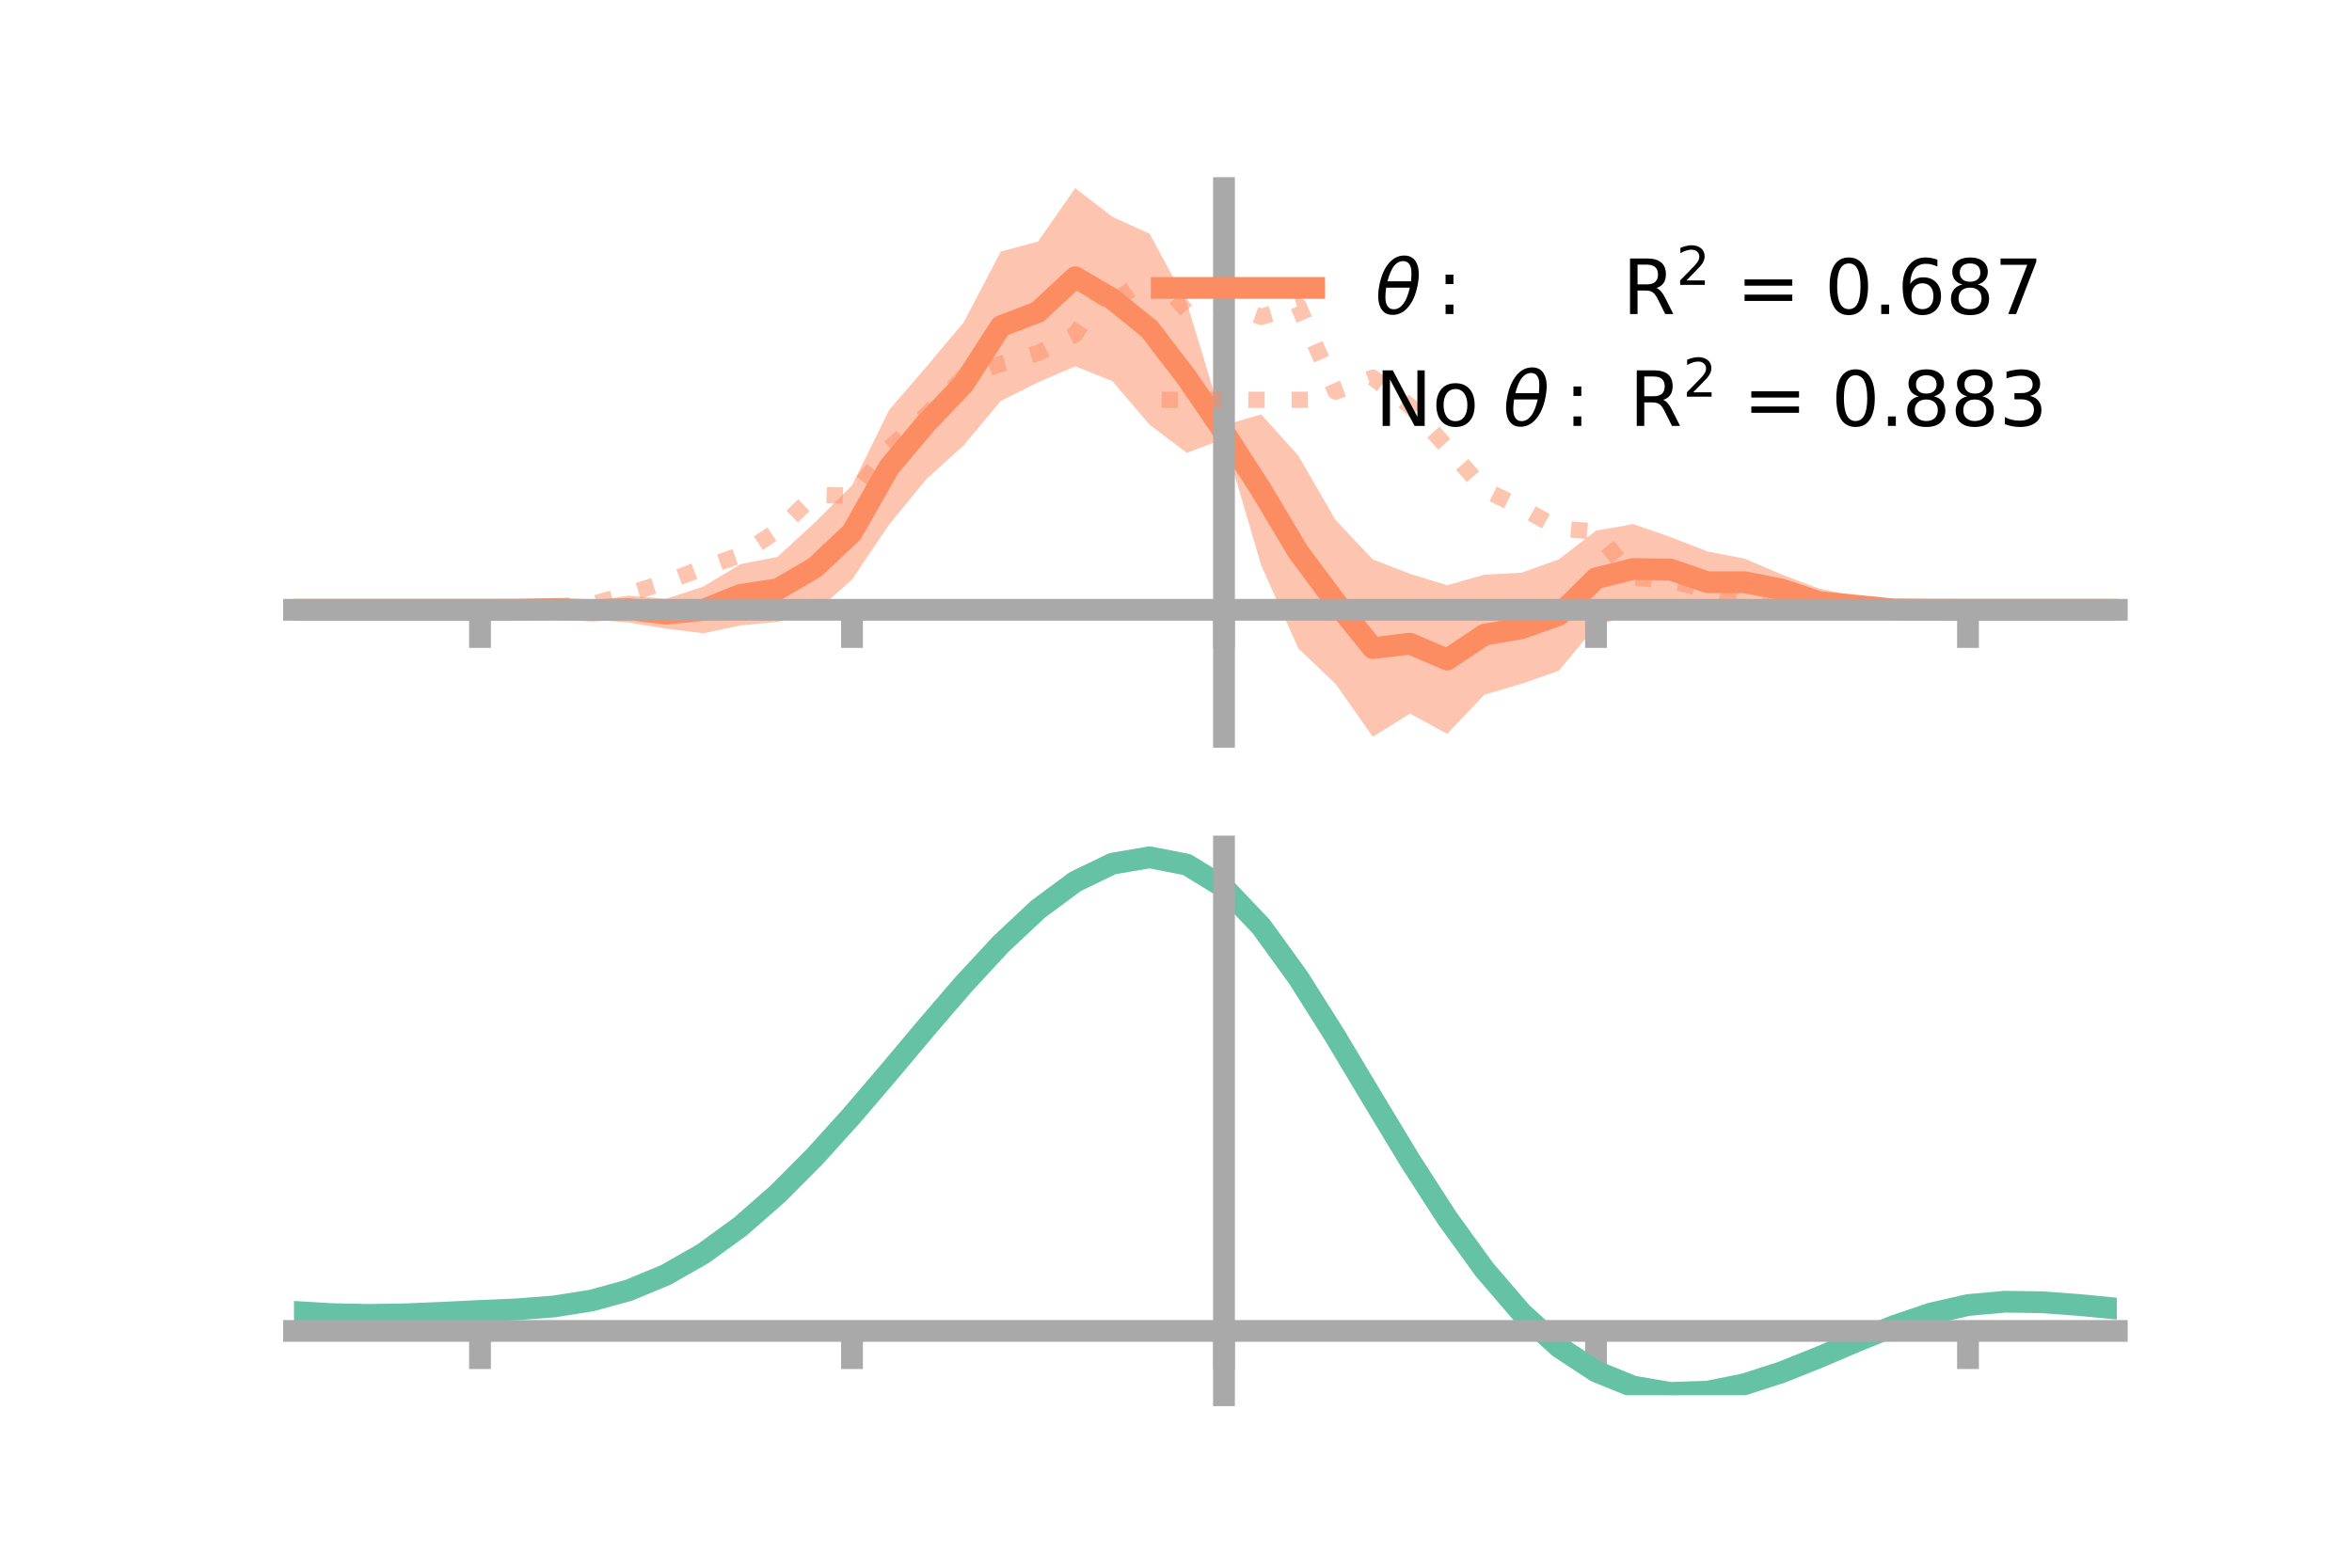 <?xml version="1.0" encoding="utf-8" standalone="no"?>
<!DOCTYPE svg PUBLIC "-//W3C//DTD SVG 1.1//EN"
  "http://www.w3.org/Graphics/SVG/1.1/DTD/svg11.dtd">
<!-- Created with matplotlib (https://matplotlib.org/) -->
<svg height="144pt" version="1.1" viewBox="0 0 216 144" width="216pt" xmlns="http://www.w3.org/2000/svg" xmlns:xlink="http://www.w3.org/1999/xlink">
 <defs>
  <style type="text/css">*{stroke-linecap:butt;stroke-linejoin:round;}</style>
 </defs>
 <g id="figure_1">
  <g id="patch_1">
   <path d="M 0 144 
L 216 144 
L 216 0 
L 0 0 
z
" style="fill:none;"/>
  </g>
  <g id="axes_1">
   <g id="patch_2">
    <path d="M 27 67.68 
L 194.4 67.68 
L 194.4 17.28 
L 27 17.28 
z
" style="fill:none;"/>
   </g>
   <g id="PolyCollection_1">
    <path clip-path="url(#p26994df2df)" d="M 27 56.014 
L 27 56.014 
L 30.416 56.014 
L 33.833 56.014 
L 37.249 56.014 
L 40.665 56.014 
L 44.082 56.012 
L 47.498 55.84 
L 50.914 55.436 
L 54.331 55.215 
L 57.747 54.713 
L 61.163 55.007 
L 64.58 53.885 
L 67.996 51.829 
L 71.412 51.14 
L 74.829 47.995 
L 78.245 44.592 
L 81.661 37.65 
L 85.078 33.683 
L 88.494 29.621 
L 91.91 23.107 
L 95.327 22.188 
L 98.743 17.28 
L 102.159 19.921 
L 105.576 21.464 
L 108.992 27.792 
L 112.408 39.058 
L 115.824 38.062 
L 119.241 41.859 
L 122.657 47.773 
L 126.073 51.384 
L 129.49 52.705 
L 132.906 53.758 
L 136.322 52.789 
L 139.739 52.602 
L 143.155 51.377 
L 146.571 48.745 
L 149.988 48.14 
L 153.404 49.328 
L 156.82 50.653 
L 160.237 51.32 
L 163.653 52.777 
L 167.069 54.067 
L 170.486 54.781 
L 173.902 55.483 
L 177.318 55.836 
L 180.735 56.013 
L 184.151 56.014 
L 187.567 56.014 
L 190.984 56.014 
L 194.4 56.014 
L 194.4 56.014 
L 194.4 56.014 
L 190.984 56.014 
L 187.567 56.014 
L 184.151 56.014 
L 180.735 56.015 
L 177.318 56.178 
L 173.902 56.48 
L 170.486 56.5 
L 167.069 56.547 
L 163.653 55.542 
L 160.237 55.647 
L 156.82 56.312 
L 153.404 55.305 
L 149.988 56.389 
L 146.571 57.496 
L 143.155 61.618 
L 139.739 62.808 
L 136.322 63.814 
L 132.906 67.415 
L 129.49 65.546 
L 126.073 67.68 
L 122.657 62.823 
L 119.241 59.572 
L 115.824 51.935 
L 112.408 40.309 
L 108.992 41.604 
L 105.576 39.015 
L 102.159 35.011 
L 98.743 33.648 
L 95.327 35.121 
L 91.91 36.829 
L 88.494 40.921 
L 85.078 44.01 
L 81.661 48.171 
L 78.245 53.24 
L 74.829 56.281 
L 71.412 57.121 
L 67.996 57.453 
L 64.58 58.169 
L 61.163 57.739 
L 57.747 57.187 
L 54.331 56.905 
L 50.914 56.436 
L 47.498 56.177 
L 44.082 56.015 
L 40.665 56.014 
L 37.249 56.014 
L 33.833 56.014 
L 30.416 56.014 
L 27 56.014 
z
" style="fill:#fc8d62;fill-opacity:0.5;"/>
   </g>
   <g id="matplotlib.axis_1">
    <g id="xtick_1">
     <g id="line2d_1">
      <defs>
       <path d="M 0 0 
L 0 3.5 
" id="m94c3ca6702" style="stroke:#a9a9a9;stroke-width:2;"/>
      </defs>
      <g>
       <use style="fill:#a9a9a9;stroke:#a9a9a9;stroke-width:2;" x="44.082" xlink:href="#m94c3ca6702" y="56.014"/>
      </g>
     </g>
    </g>
    <g id="xtick_2">
     <g id="line2d_2">
      <g>
       <use style="fill:#a9a9a9;stroke:#a9a9a9;stroke-width:2;" x="78.245" xlink:href="#m94c3ca6702" y="56.014"/>
      </g>
     </g>
    </g>
    <g id="xtick_3">
     <g id="line2d_3">
      <g>
       <use style="fill:#a9a9a9;stroke:#a9a9a9;stroke-width:2;" x="112.408" xlink:href="#m94c3ca6702" y="56.014"/>
      </g>
     </g>
    </g>
    <g id="xtick_4">
     <g id="line2d_4">
      <g>
       <use style="fill:#a9a9a9;stroke:#a9a9a9;stroke-width:2;" x="146.571" xlink:href="#m94c3ca6702" y="56.014"/>
      </g>
     </g>
    </g>
    <g id="xtick_5">
     <g id="line2d_5">
      <g>
       <use style="fill:#a9a9a9;stroke:#a9a9a9;stroke-width:2;" x="180.735" xlink:href="#m94c3ca6702" y="56.014"/>
      </g>
     </g>
    </g>
   </g>
   <g id="matplotlib.axis_2"/>
   <g id="line2d_6">
    <path clip-path="url(#p26994df2df)" d="M 27 56.014 
L 30.416 56.014 
L 33.833 56.014 
L 37.249 56.014 
L 40.665 56.014 
L 44.082 56.013 
L 47.498 56.009 
L 50.914 55.936 
L 54.331 56.06 
L 57.747 55.95 
L 61.163 56.373 
L 64.58 56.027 
L 67.996 54.641 
L 71.412 54.13 
L 74.829 52.138 
L 78.245 48.916 
L 81.661 42.91 
L 85.078 38.846 
L 88.494 35.271 
L 91.91 29.968 
L 95.327 28.655 
L 98.743 25.464 
L 102.159 27.466 
L 105.576 30.239 
L 108.992 34.698 
L 112.408 39.684 
L 115.824 44.998 
L 119.241 50.715 
L 122.657 55.298 
L 126.073 59.532 
L 129.49 59.126 
L 132.906 60.587 
L 136.322 58.302 
L 139.739 57.705 
L 143.155 56.497 
L 146.571 53.12 
L 149.988 52.265 
L 153.404 52.316 
L 156.82 53.483 
L 160.237 53.483 
L 163.653 54.159 
L 167.069 55.307 
L 170.486 55.64 
L 173.902 55.981 
L 177.318 56.007 
L 180.735 56.014 
L 184.151 56.014 
L 187.567 56.014 
L 190.984 56.014 
L 194.4 56.014 
" style="fill:none;stroke:#fc8d62;stroke-linecap:square;stroke-width:2;"/>
   </g>
   <g id="line2d_7">
    <path clip-path="url(#p26994df2df)" d="M 27 56.014 
L 30.416 56.014 
L 33.833 56.014 
L 37.249 56.014 
L 40.665 56.014 
L 44.082 56.014 
L 47.498 55.974 
L 50.914 55.698 
L 54.331 55.523 
L 57.747 54.535 
L 61.163 53.458 
L 64.58 52.171 
L 67.996 50.988 
L 71.412 48.729 
L 74.829 45.44 
L 78.245 45.546 
L 81.661 41.167 
L 85.078 38.105 
L 88.494 34.627 
L 91.91 33.419 
L 95.327 32.432 
L 98.743 30.712 
L 102.159 25.464 
L 105.576 30.438 
L 108.992 27.481 
L 112.408 27.92 
L 115.824 29.104 
L 119.241 28.105 
L 122.657 35.972 
L 126.073 34.694 
L 129.49 37.306 
L 132.906 41.099 
L 136.322 44.975 
L 139.739 46.637 
L 143.155 48.549 
L 146.571 48.828 
L 149.988 53.048 
L 153.404 53.356 
L 156.82 54.16 
L 160.237 55.408 
L 163.653 55.903 
L 167.069 56.108 
L 170.486 55.912 
L 173.902 56.149 
L 177.318 56.033 
L 180.735 56.014 
L 184.151 56.014 
L 187.567 56.014 
L 190.984 56.014 
L 194.4 56.014 
" style="fill:none;stroke:#fc8d62;stroke-dasharray:1.5,2.475;stroke-dashoffset:0;stroke-opacity:0.5;stroke-width:1.5;"/>
   </g>
   <g id="patch_3">
    <path d="M 112.408 67.68 
L 112.408 17.28 
" style="fill:none;stroke:#a9a9a9;stroke-linecap:square;stroke-linejoin:miter;stroke-width:2;"/>
   </g>
   <g id="patch_4">
    <path d="M 194.4 67.68 
L 194.4 17.28 
" style="fill:none;"/>
   </g>
   <g id="patch_5">
    <path d="M 27 56.014 
L 194.4 56.014 
" style="fill:none;stroke:#a9a9a9;stroke-linecap:square;stroke-linejoin:miter;stroke-width:2;"/>
   </g>
   <g id="patch_6">
    <path d="M 27 17.28 
L 194.4 17.28 
" style="fill:none;"/>
   </g>
   <g id="legend_1">
    <g id="line2d_8">
     <path d="M 106.69 26.449 
L 120.69 26.449 
" style="fill:none;stroke:#fc8d62;stroke-linecap:square;stroke-width:2;"/>
    </g>
    <g id="line2d_9"/>
    <g id="text_1">
     <!-- $\theta:$      R$^{2}$ = 0.687 -->
     <g transform="translate(126.29 28.899)scale(0.07 -0.07)">
      <defs>
       <path d="M 45.516 34.672 
L 14.453 34.672 
Q 12.359 20.062 14.5 13.875 
Q 17.188 6.25 24.469 6.25 
Q 31.781 6.25 37.359 13.922 
Q 42.234 20.656 45.516 34.672 
z
M 47.016 42.969 
Q 48.344 56.844 46.625 61.719 
Q 43.953 69.438 36.766 69.438 
Q 29.297 69.438 23.828 61.812 
Q 19.531 55.672 16.156 42.969 
z
M 38.188 76.766 
Q 49.906 76.766 54.594 66.406 
Q 59.281 56.109 55.719 37.844 
Q 52.203 19.625 43.453 9.281 
Q 34.766 -1.125 23.047 -1.125 
Q 11.281 -1.125 6.641 9.281 
Q 2 19.625 5.516 37.844 
Q 9.078 56.109 17.719 66.406 
Q 26.422 76.766 38.188 76.766 
z
" id="DejaVuSans-Oblique-952"/>
       <path d="M 11.719 12.406 
L 22.016 12.406 
L 22.016 0 
L 11.719 0 
z
M 11.719 51.703 
L 22.016 51.703 
L 22.016 39.312 
L 11.719 39.312 
z
" id="DejaVuSans-58"/>
       <path id="DejaVuSans-32"/>
       <path d="M 44.391 34.188 
Q 47.562 33.109 50.562 29.594 
Q 53.562 26.078 56.594 19.922 
L 66.609 0 
L 56 0 
L 46.688 18.703 
Q 43.062 26.031 39.672 28.422 
Q 36.281 30.812 30.422 30.812 
L 19.672 30.812 
L 19.672 0 
L 9.812 0 
L 9.812 72.906 
L 32.078 72.906 
Q 44.578 72.906 50.734 67.672 
Q 56.891 62.453 56.891 51.906 
Q 56.891 45.016 53.688 40.469 
Q 50.484 35.938 44.391 34.188 
z
M 19.672 64.797 
L 19.672 38.922 
L 32.078 38.922 
Q 39.203 38.922 42.844 42.219 
Q 46.484 45.516 46.484 51.906 
Q 46.484 58.297 42.844 61.547 
Q 39.203 64.797 32.078 64.797 
z
" id="DejaVuSans-82"/>
       <path d="M 19.188 8.297 
L 53.609 8.297 
L 53.609 0 
L 7.328 0 
L 7.328 8.297 
Q 12.938 14.109 22.625 23.891 
Q 32.328 33.688 34.812 36.531 
Q 39.547 41.844 41.422 45.531 
Q 43.312 49.219 43.312 52.781 
Q 43.312 58.594 39.234 62.25 
Q 35.156 65.922 28.609 65.922 
Q 23.969 65.922 18.812 64.312 
Q 13.672 62.703 7.812 59.422 
L 7.812 69.391 
Q 13.766 71.781 18.938 73 
Q 24.125 74.219 28.422 74.219 
Q 39.75 74.219 46.484 68.547 
Q 53.219 62.891 53.219 53.422 
Q 53.219 48.922 51.531 44.891 
Q 49.859 40.875 45.406 35.406 
Q 44.188 33.984 37.641 27.219 
Q 31.109 20.453 19.188 8.297 
z
" id="DejaVuSans-50"/>
       <path d="M 10.594 45.406 
L 73.188 45.406 
L 73.188 37.203 
L 10.594 37.203 
z
M 10.594 25.484 
L 73.188 25.484 
L 73.188 17.188 
L 10.594 17.188 
z
" id="DejaVuSans-61"/>
       <path d="M 31.781 66.406 
Q 24.172 66.406 20.328 58.906 
Q 16.5 51.422 16.5 36.375 
Q 16.5 21.391 20.328 13.891 
Q 24.172 6.391 31.781 6.391 
Q 39.453 6.391 43.281 13.891 
Q 47.125 21.391 47.125 36.375 
Q 47.125 51.422 43.281 58.906 
Q 39.453 66.406 31.781 66.406 
z
M 31.781 74.219 
Q 44.047 74.219 50.516 64.516 
Q 56.984 54.828 56.984 36.375 
Q 56.984 17.969 50.516 8.266 
Q 44.047 -1.422 31.781 -1.422 
Q 19.531 -1.422 13.062 8.266 
Q 6.594 17.969 6.594 36.375 
Q 6.594 54.828 13.062 64.516 
Q 19.531 74.219 31.781 74.219 
z
" id="DejaVuSans-48"/>
       <path d="M 10.688 12.406 
L 21 12.406 
L 21 0 
L 10.688 0 
z
" id="DejaVuSans-46"/>
       <path d="M 33.016 40.375 
Q 26.375 40.375 22.484 35.828 
Q 18.609 31.297 18.609 23.391 
Q 18.609 15.531 22.484 10.953 
Q 26.375 6.391 33.016 6.391 
Q 39.656 6.391 43.531 10.953 
Q 47.406 15.531 47.406 23.391 
Q 47.406 31.297 43.531 35.828 
Q 39.656 40.375 33.016 40.375 
z
M 52.594 71.297 
L 52.594 62.312 
Q 48.875 64.062 45.094 64.984 
Q 41.312 65.922 37.594 65.922 
Q 27.828 65.922 22.672 59.328 
Q 17.531 52.734 16.797 39.406 
Q 19.672 43.656 24.016 45.922 
Q 28.375 48.188 33.594 48.188 
Q 44.578 48.188 50.953 41.516 
Q 57.328 34.859 57.328 23.391 
Q 57.328 12.156 50.688 5.359 
Q 44.047 -1.422 33.016 -1.422 
Q 20.359 -1.422 13.672 8.266 
Q 6.984 17.969 6.984 36.375 
Q 6.984 53.656 15.188 63.938 
Q 23.391 74.219 37.203 74.219 
Q 40.922 74.219 44.703 73.484 
Q 48.484 72.75 52.594 71.297 
z
" id="DejaVuSans-54"/>
       <path d="M 31.781 34.625 
Q 24.75 34.625 20.719 30.859 
Q 16.703 27.094 16.703 20.516 
Q 16.703 13.922 20.719 10.156 
Q 24.75 6.391 31.781 6.391 
Q 38.812 6.391 42.859 10.172 
Q 46.922 13.969 46.922 20.516 
Q 46.922 27.094 42.891 30.859 
Q 38.875 34.625 31.781 34.625 
z
M 21.922 38.812 
Q 15.578 40.375 12.031 44.719 
Q 8.5 49.078 8.5 55.328 
Q 8.5 64.062 14.719 69.141 
Q 20.953 74.219 31.781 74.219 
Q 42.672 74.219 48.875 69.141 
Q 55.078 64.062 55.078 55.328 
Q 55.078 49.078 51.531 44.719 
Q 48 40.375 41.703 38.812 
Q 48.828 37.156 52.797 32.312 
Q 56.781 27.484 56.781 20.516 
Q 56.781 9.906 50.312 4.234 
Q 43.844 -1.422 31.781 -1.422 
Q 19.734 -1.422 13.25 4.234 
Q 6.781 9.906 6.781 20.516 
Q 6.781 27.484 10.781 32.312 
Q 14.797 37.156 21.922 38.812 
z
M 18.312 54.391 
Q 18.312 48.734 21.844 45.562 
Q 25.391 42.391 31.781 42.391 
Q 38.141 42.391 41.719 45.562 
Q 45.312 48.734 45.312 54.391 
Q 45.312 60.062 41.719 63.234 
Q 38.141 66.406 31.781 66.406 
Q 25.391 66.406 21.844 63.234 
Q 18.312 60.062 18.312 54.391 
z
" id="DejaVuSans-56"/>
       <path d="M 8.203 72.906 
L 55.078 72.906 
L 55.078 68.703 
L 28.609 0 
L 18.312 0 
L 43.219 64.594 
L 8.203 64.594 
z
" id="DejaVuSans-55"/>
      </defs>
      <use transform="translate(0 0.766)" xlink:href="#DejaVuSans-Oblique-952"/>
      <use transform="translate(80.664 0.766)" xlink:href="#DejaVuSans-58"/>
      <use transform="translate(133.838 0.766)" xlink:href="#DejaVuSans-32"/>
      <use transform="translate(165.625 0.766)" xlink:href="#DejaVuSans-32"/>
      <use transform="translate(197.412 0.766)" xlink:href="#DejaVuSans-32"/>
      <use transform="translate(229.199 0.766)" xlink:href="#DejaVuSans-32"/>
      <use transform="translate(260.986 0.766)" xlink:href="#DejaVuSans-32"/>
      <use transform="translate(292.773 0.766)" xlink:href="#DejaVuSans-32"/>
      <use transform="translate(324.561 0.766)" xlink:href="#DejaVuSans-82"/>
      <use transform="translate(395 39.047)scale(0.7)" xlink:href="#DejaVuSans-50"/>
      <use transform="translate(442.271 0.766)" xlink:href="#DejaVuSans-32"/>
      <use transform="translate(474.058 0.766)" xlink:href="#DejaVuSans-61"/>
      <use transform="translate(557.847 0.766)" xlink:href="#DejaVuSans-32"/>
      <use transform="translate(589.634 0.766)" xlink:href="#DejaVuSans-48"/>
      <use transform="translate(653.257 0.766)" xlink:href="#DejaVuSans-46"/>
      <use transform="translate(685.044 0.766)" xlink:href="#DejaVuSans-54"/>
      <use transform="translate(748.667 0.766)" xlink:href="#DejaVuSans-56"/>
      <use transform="translate(812.29 0.766)" xlink:href="#DejaVuSans-55"/>
     </g>
    </g>
    <g id="line2d_10">
     <path d="M 106.69 36.724 
L 120.69 36.724 
" style="fill:none;stroke:#fc8d62;stroke-dasharray:1.5,2.475;stroke-dashoffset:0;stroke-opacity:0.5;stroke-width:1.5;"/>
    </g>
    <g id="line2d_11"/>
    <g id="text_2">
     <!-- No $\theta:$ R$^{2}$ = 0.883 -->
     <g transform="translate(126.29 39.174)scale(0.07 -0.07)">
      <defs>
       <path d="M 9.812 72.906 
L 23.094 72.906 
L 55.422 11.922 
L 55.422 72.906 
L 64.984 72.906 
L 64.984 0 
L 51.703 0 
L 19.391 60.984 
L 19.391 0 
L 9.812 0 
z
" id="DejaVuSans-78"/>
       <path d="M 30.609 48.391 
Q 23.391 48.391 19.188 42.75 
Q 14.984 37.109 14.984 27.297 
Q 14.984 17.484 19.156 11.844 
Q 23.344 6.203 30.609 6.203 
Q 37.797 6.203 41.984 11.859 
Q 46.188 17.531 46.188 27.297 
Q 46.188 37.016 41.984 42.703 
Q 37.797 48.391 30.609 48.391 
z
M 30.609 56 
Q 42.328 56 49.016 48.375 
Q 55.719 40.766 55.719 27.297 
Q 55.719 13.875 49.016 6.219 
Q 42.328 -1.422 30.609 -1.422 
Q 18.844 -1.422 12.172 6.219 
Q 5.516 13.875 5.516 27.297 
Q 5.516 40.766 12.172 48.375 
Q 18.844 56 30.609 56 
z
" id="DejaVuSans-111"/>
       <path d="M 40.578 39.312 
Q 47.656 37.797 51.625 33 
Q 55.609 28.219 55.609 21.188 
Q 55.609 10.406 48.188 4.484 
Q 40.766 -1.422 27.094 -1.422 
Q 22.516 -1.422 17.656 -0.516 
Q 12.797 0.391 7.625 2.203 
L 7.625 11.719 
Q 11.719 9.328 16.594 8.109 
Q 21.484 6.891 26.812 6.891 
Q 36.078 6.891 40.938 10.547 
Q 45.797 14.203 45.797 21.188 
Q 45.797 27.641 41.281 31.266 
Q 36.766 34.906 28.719 34.906 
L 20.219 34.906 
L 20.219 43.016 
L 29.109 43.016 
Q 36.375 43.016 40.234 45.922 
Q 44.094 48.828 44.094 54.297 
Q 44.094 59.906 40.109 62.906 
Q 36.141 65.922 28.719 65.922 
Q 24.656 65.922 20.016 65.031 
Q 15.375 64.156 9.812 62.312 
L 9.812 71.094 
Q 15.438 72.656 20.344 73.438 
Q 25.25 74.219 29.594 74.219 
Q 40.828 74.219 47.359 69.109 
Q 53.906 64.016 53.906 55.328 
Q 53.906 49.266 50.438 45.094 
Q 46.969 40.922 40.578 39.312 
z
" id="DejaVuSans-51"/>
      </defs>
      <use transform="translate(0 0.766)" xlink:href="#DejaVuSans-78"/>
      <use transform="translate(74.805 0.766)" xlink:href="#DejaVuSans-111"/>
      <use transform="translate(135.986 0.766)" xlink:href="#DejaVuSans-32"/>
      <use transform="translate(167.773 0.766)" xlink:href="#DejaVuSans-Oblique-952"/>
      <use transform="translate(248.438 0.766)" xlink:href="#DejaVuSans-58"/>
      <use transform="translate(301.611 0.766)" xlink:href="#DejaVuSans-32"/>
      <use transform="translate(333.398 0.766)" xlink:href="#DejaVuSans-82"/>
      <use transform="translate(403.838 39.047)scale(0.7)" xlink:href="#DejaVuSans-50"/>
      <use transform="translate(451.108 0.766)" xlink:href="#DejaVuSans-32"/>
      <use transform="translate(482.896 0.766)" xlink:href="#DejaVuSans-61"/>
      <use transform="translate(566.685 0.766)" xlink:href="#DejaVuSans-32"/>
      <use transform="translate(598.472 0.766)" xlink:href="#DejaVuSans-48"/>
      <use transform="translate(662.095 0.766)" xlink:href="#DejaVuSans-46"/>
      <use transform="translate(691.257 0.766)" xlink:href="#DejaVuSans-56"/>
      <use transform="translate(754.88 0.766)" xlink:href="#DejaVuSans-56"/>
      <use transform="translate(818.503 0.766)" xlink:href="#DejaVuSans-51"/>
     </g>
    </g>
   </g>
  </g>
  <g id="axes_2">
   <g id="patch_7">
    <path d="M 27 128.16 
L 194.4 128.16 
L 194.4 77.76 
L 27 77.76 
z
" style="fill:none;"/>
   </g>
   <g id="PolyCollection_2">
    <path clip-path="url(#p931d493205)" d="M 27 120.544 
L 27 120.462 
L 30.416 120.675 
L 33.833 120.75 
L 37.249 120.689 
L 40.665 120.535 
L 44.082 120.36 
L 47.498 120.207 
L 50.914 119.936 
L 54.331 119.389 
L 57.747 118.438 
L 61.163 116.994 
L 64.58 115.004 
L 67.996 112.46 
L 71.412 109.394 
L 74.829 105.873 
L 78.245 101.999 
L 81.661 97.9 
L 85.078 93.731 
L 88.494 89.667 
L 91.91 85.897 
L 95.327 82.62 
L 98.743 80.039 
L 102.159 78.353 
L 105.576 77.76 
L 108.992 78.444 
L 112.408 80.572 
L 115.824 84.223 
L 119.241 89.019 
L 122.657 94.523 
L 126.073 100.327 
L 129.49 106.074 
L 132.906 111.465 
L 136.322 116.264 
L 139.739 120.303 
L 143.155 123.477 
L 146.571 125.751 
L 149.988 127.145 
L 153.404 127.733 
L 156.82 127.623 
L 160.237 126.948 
L 163.653 125.859 
L 167.069 124.517 
L 170.486 123.083 
L 173.902 121.716 
L 177.318 120.568 
L 180.735 119.792 
L 184.151 119.485 
L 187.567 119.541 
L 190.984 119.807 
L 194.4 120.148 
L 194.4 120.258 
L 194.4 120.258 
L 190.984 119.942 
L 187.567 119.696 
L 184.151 119.651 
L 180.735 119.961 
L 177.318 120.745 
L 173.902 121.919 
L 170.486 123.332 
L 167.069 124.819 
L 163.653 126.211 
L 160.237 127.338 
L 156.82 128.038 
L 153.404 128.16 
L 149.988 127.579 
L 146.571 126.201 
L 143.155 123.972 
L 139.739 120.883 
L 136.322 116.973 
L 132.906 112.335 
L 129.49 107.127 
L 126.073 101.571 
L 122.657 95.955 
L 119.241 90.626 
L 115.824 85.981 
L 112.408 82.446 
L 108.992 80.392 
L 105.576 79.736 
L 102.159 80.312 
L 98.743 81.935 
L 95.327 84.414 
L 91.91 87.553 
L 88.494 91.157 
L 85.078 95.035 
L 81.661 99.008 
L 78.245 102.909 
L 74.829 106.594 
L 71.412 109.943 
L 67.996 112.863 
L 64.58 115.292 
L 61.163 117.203 
L 57.747 118.603 
L 54.331 119.531 
L 50.914 120.067 
L 47.498 120.328 
L 44.082 120.47 
L 40.665 120.628 
L 37.249 120.762 
L 33.833 120.809 
L 30.416 120.737 
L 27 120.544 
z
" style="fill:#66c2a5;fill-opacity:0.5;"/>
   </g>
   <g id="matplotlib.axis_3">
    <g id="xtick_6">
     <g id="line2d_12">
      <g>
       <use style="fill:#a9a9a9;stroke:#a9a9a9;stroke-width:2;" x="44.082" xlink:href="#m94c3ca6702" y="122.251"/>
      </g>
     </g>
    </g>
    <g id="xtick_7">
     <g id="line2d_13">
      <g>
       <use style="fill:#a9a9a9;stroke:#a9a9a9;stroke-width:2;" x="78.245" xlink:href="#m94c3ca6702" y="122.251"/>
      </g>
     </g>
    </g>
    <g id="xtick_8">
     <g id="line2d_14">
      <g>
       <use style="fill:#a9a9a9;stroke:#a9a9a9;stroke-width:2;" x="112.408" xlink:href="#m94c3ca6702" y="122.251"/>
      </g>
     </g>
    </g>
    <g id="xtick_9">
     <g id="line2d_15">
      <g>
       <use style="fill:#a9a9a9;stroke:#a9a9a9;stroke-width:2;" x="146.571" xlink:href="#m94c3ca6702" y="122.251"/>
      </g>
     </g>
    </g>
    <g id="xtick_10">
     <g id="line2d_16">
      <g>
       <use style="fill:#a9a9a9;stroke:#a9a9a9;stroke-width:2;" x="180.735" xlink:href="#m94c3ca6702" y="122.251"/>
      </g>
     </g>
    </g>
   </g>
   <g id="matplotlib.axis_4"/>
   <g id="line2d_17">
    <path clip-path="url(#p931d493205)" d="M 27 120.503 
L 30.416 120.706 
L 33.833 120.779 
L 37.249 120.725 
L 40.665 120.582 
L 44.082 120.415 
L 47.498 120.268 
L 50.914 120.002 
L 54.331 119.46 
L 57.747 118.52 
L 61.163 117.098 
L 64.58 115.148 
L 67.996 112.661 
L 71.412 109.668 
L 74.829 106.234 
L 78.245 102.454 
L 81.661 98.454 
L 85.078 94.383 
L 88.494 90.412 
L 91.91 86.725 
L 95.327 83.517 
L 98.743 80.987 
L 102.159 79.333 
L 105.576 78.748 
L 108.992 79.418 
L 112.408 81.509 
L 115.824 85.102 
L 119.241 89.823 
L 122.657 95.239 
L 126.073 100.949 
L 129.49 106.601 
L 132.906 111.9 
L 136.322 116.619 
L 139.739 120.593 
L 143.155 123.725 
L 146.571 125.976 
L 149.988 127.362 
L 153.404 127.947 
L 156.82 127.83 
L 160.237 127.143 
L 163.653 126.035 
L 167.069 124.668 
L 170.486 123.208 
L 173.902 121.818 
L 177.318 120.657 
L 180.735 119.876 
L 184.151 119.568 
L 187.567 119.619 
L 190.984 119.874 
L 194.4 120.203 
" style="fill:none;stroke:#66c2a5;stroke-linecap:square;stroke-width:2;"/>
   </g>
   <g id="patch_8">
    <path d="M 112.408 128.16 
L 112.408 77.76 
" style="fill:none;stroke:#a9a9a9;stroke-linecap:square;stroke-linejoin:miter;stroke-width:2;"/>
   </g>
   <g id="patch_9">
    <path d="M 194.4 128.16 
L 194.4 77.76 
" style="fill:none;"/>
   </g>
   <g id="patch_10">
    <path d="M 27 122.251 
L 194.4 122.251 
" style="fill:none;stroke:#a9a9a9;stroke-linecap:square;stroke-linejoin:miter;stroke-width:2;"/>
   </g>
   <g id="patch_11">
    <path d="M 27 77.76 
L 194.4 77.76 
" style="fill:none;"/>
   </g>
  </g>
 </g>
 <defs>
  <clipPath id="p26994df2df">
   <rect height="50.4" width="167.4" x="27" y="17.28"/>
  </clipPath>
  <clipPath id="p931d493205">
   <rect height="50.4" width="167.4" x="27" y="77.76"/>
  </clipPath>
 </defs>
</svg>
